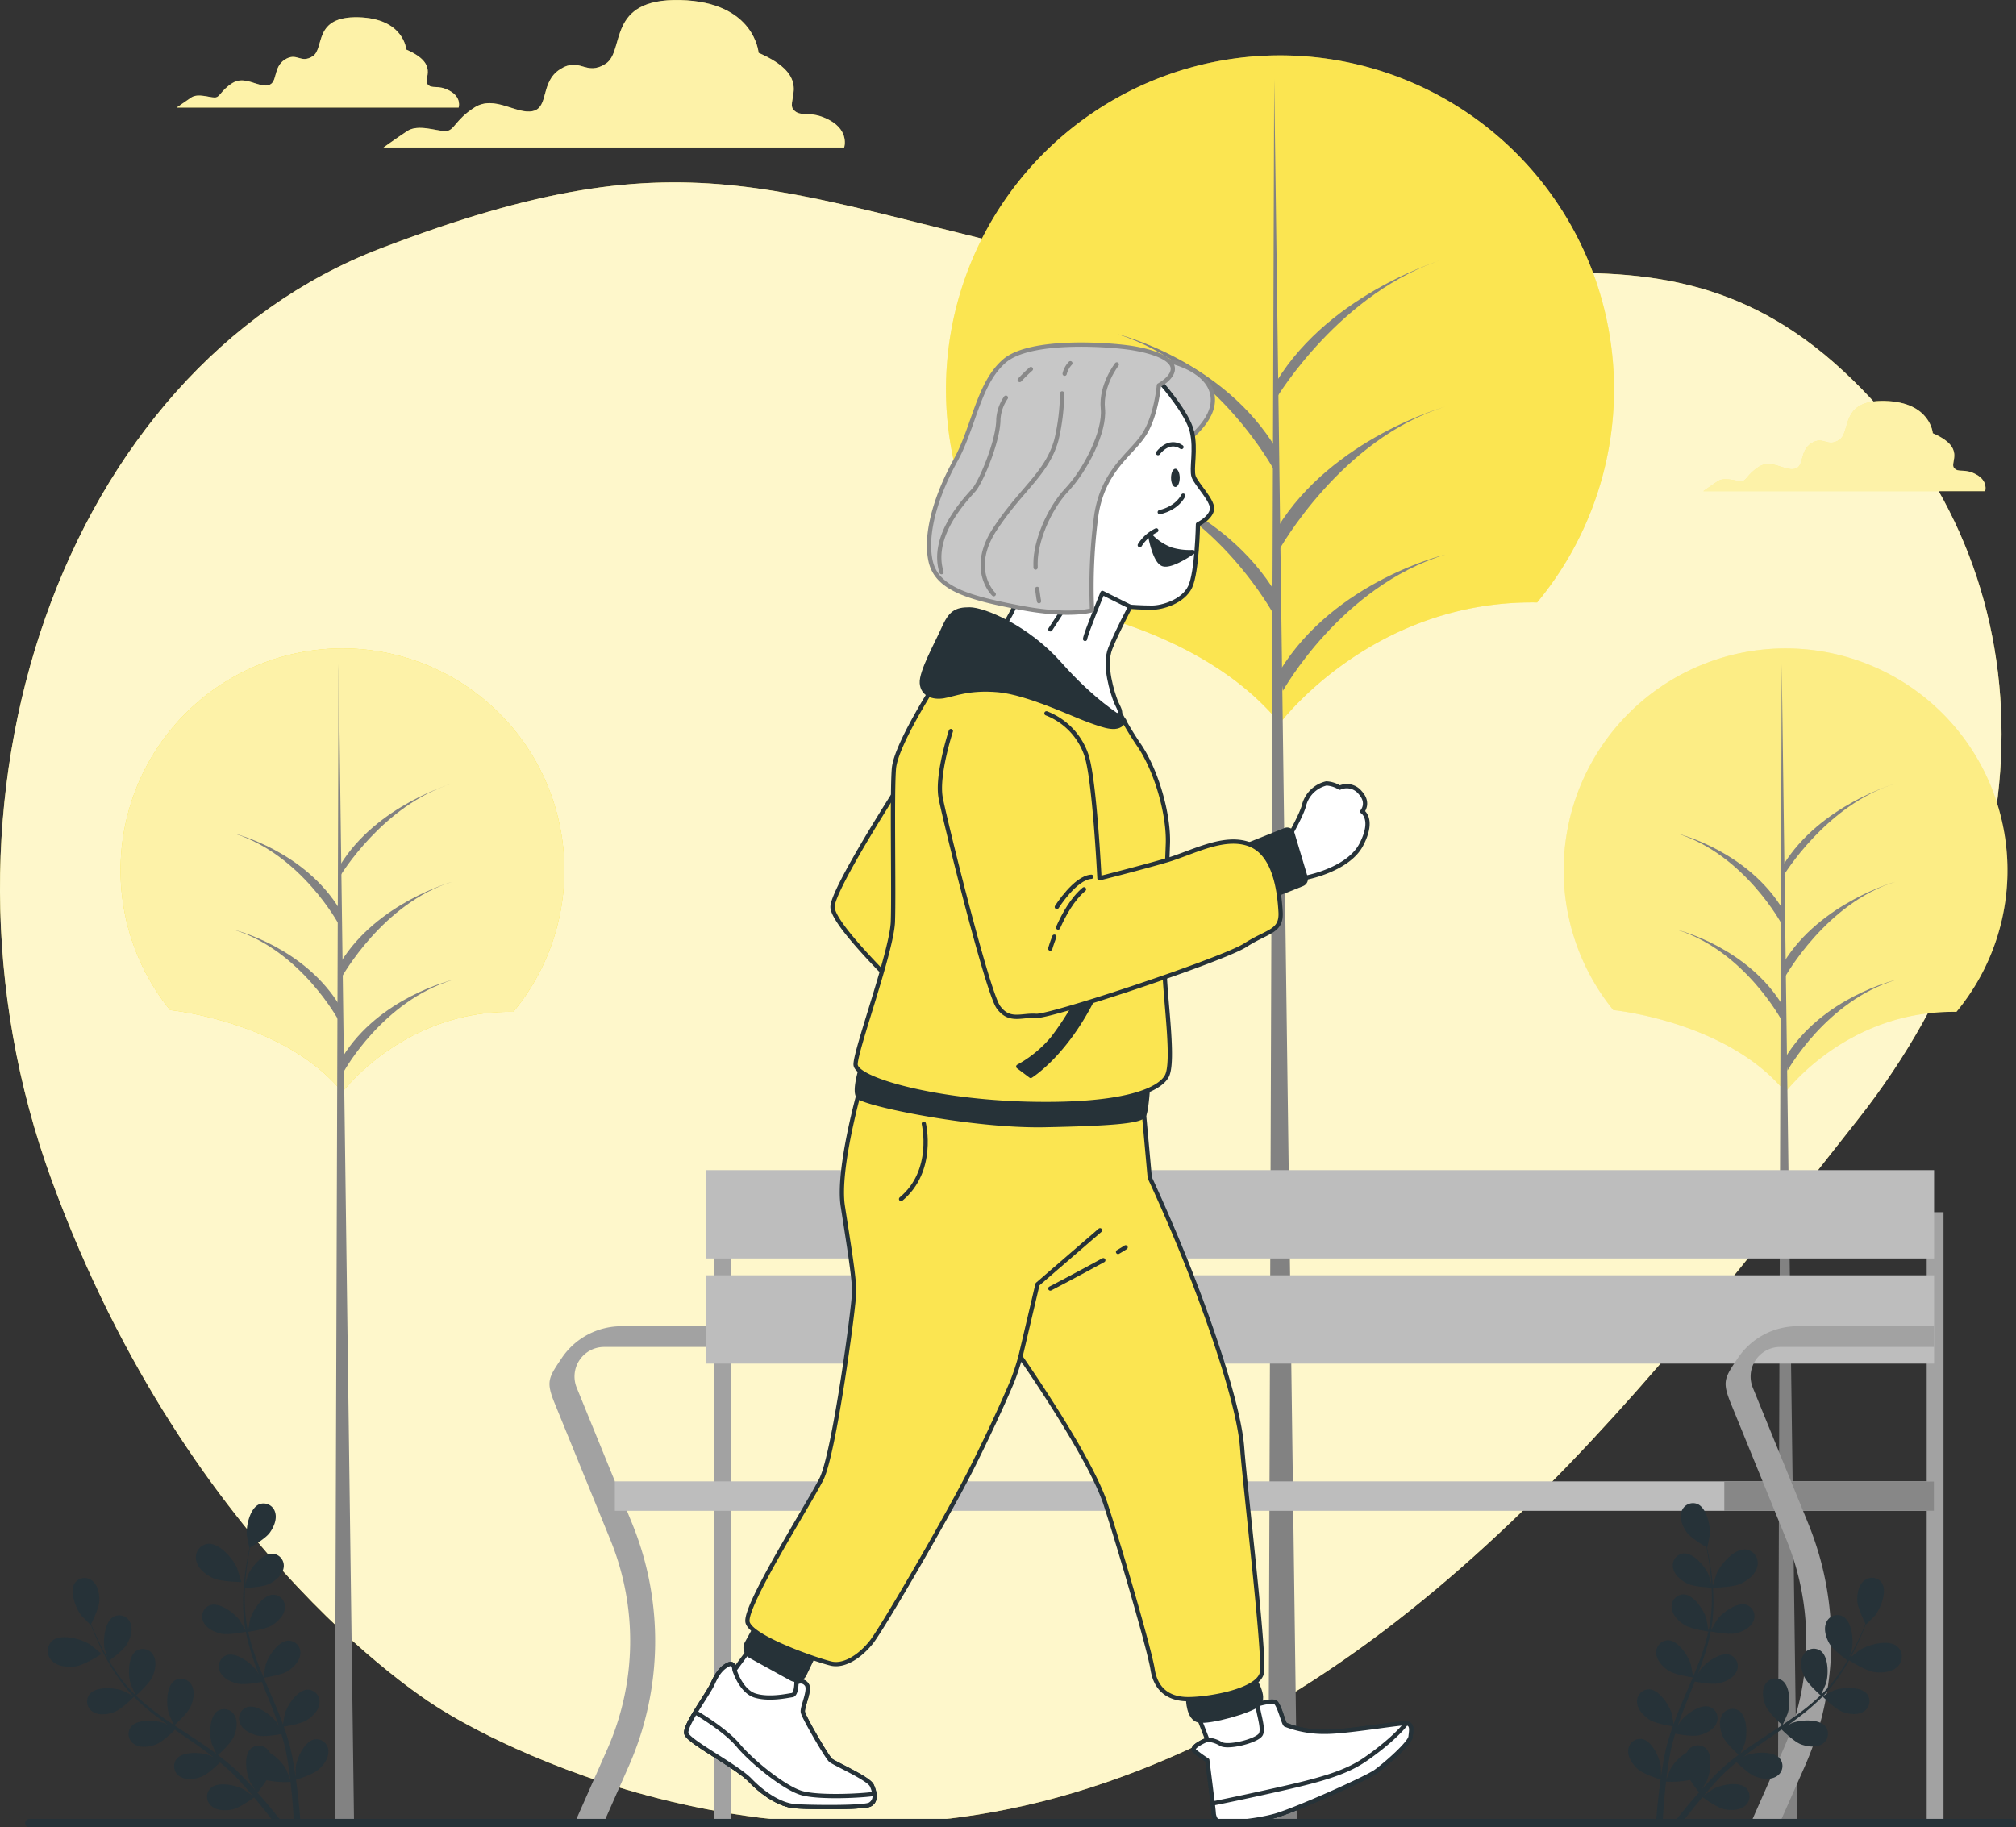 <svg id="Group_2779" data-name="Group 2779" xmlns="http://www.w3.org/2000/svg" xmlns:xlink="http://www.w3.org/1999/xlink" width="472.895" height="428.723" viewBox="0 0 472.895 428.723">
  <rect x="0" y="0" width="472.895" height="428.723" fill="#333333" stroke="none"/>
  <defs>
    <clipPath id="clip-path">
      <rect id="Rectangle_1645" data-name="Rectangle 1645" width="472.895" height="428.723" fill="none"/>
    </clipPath>
    <clipPath id="clip-path-3">
      <rect id="Rectangle_1626" data-name="Rectangle 1626" width="469.504" height="385.147" transform="translate(0 42.784)" fill="none"/>
    </clipPath>
    <clipPath id="clip-path-5">
      <rect id="Rectangle_1628" data-name="Rectangle 1628" width="108.218" height="34.607" transform="translate(89.956)" fill="none"/>
    </clipPath>
    <clipPath id="clip-path-6">
      <rect id="Rectangle_1629" data-name="Rectangle 1629" width="66.219" height="21.176" transform="translate(41.464 4.048)" fill="none"/>
    </clipPath>
    <clipPath id="clip-path-7">
      <rect id="Rectangle_1630" data-name="Rectangle 1630" width="66.218" height="21.175" transform="translate(399.544 94.06)" fill="none"/>
    </clipPath>
    <clipPath id="clip-path-9">
      <rect id="Rectangle_1632" data-name="Rectangle 1632" width="156.699" height="156.699" transform="translate(221.9 12.997)" fill="none"/>
    </clipPath>
    <clipPath id="clip-path-10">
      <rect id="Rectangle_1633" data-name="Rectangle 1633" width="104.097" height="104.097" transform="translate(28.281 152.131)" fill="none"/>
    </clipPath>
    <clipPath id="clip-path-11">
      <rect id="Rectangle_1634" data-name="Rectangle 1634" width="104.097" height="104.097" transform="translate(366.798 152.131)" fill="none"/>
    </clipPath>
  </defs>
  <g id="Group_2778" data-name="Group 2778" clip-path="url(#clip-path)">
    <g id="Group_2749" data-name="Group 2749">
      <g id="Group_2748" data-name="Group 2748" clip-path="url(#clip-path)">
        <path id="Path_12537" data-name="Path 12537" d="M103,400.766s67.21,44.22,148.885,19.823,137.263-98.8,183.887-157.9,44.385-131.31-3.386-175.637S336.7,79.219,259.12,62.649,163.394,29.891,89.26,58.295-20.493,187.788,12.149,276.971,103,400.766,103,400.766" fill="#fbe551"/>
        <g id="Group_2747" data-name="Group 2747" opacity="0.7">
          <g id="Group_2746" data-name="Group 2746">
            <g id="Group_2745" data-name="Group 2745" clip-path="url(#clip-path-3)">
              <path id="Path_12538" data-name="Path 12538" d="M103,400.766s67.21,44.22,148.885,19.823,137.263-98.8,183.887-157.9,44.385-131.31-3.386-175.637S336.7,79.219,259.12,62.649,163.394,29.891,89.26,58.295-20.493,187.788,12.149,276.971,103,400.766,103,400.766" fill="#fff"/>
            </g>
          </g>
        </g>
      </g>
    </g>
    <g id="Group_2760" data-name="Group 2760">
      <g id="Group_2759" data-name="Group 2759" clip-path="url(#clip-path)">
        <path id="Path_12539" data-name="Path 12539" d="M194.6,28.2c-4.7-2.562-6.834-.427-8.542-2.562s4.7-7.689-8.116-13.241c0,0-.853-11.959-18.365-12.386S146.762,11.97,142.063,14.96s-5.979-1.709-10.677,1.281-2.563,8.97-6.407,9.824-8.97-3.844-13.668-.854-4.7,5.552-6.833,5.552-6.407-1.709-8.97,0-5.552,3.844-5.552,3.844H198.015S199.3,30.763,194.6,28.2" fill="#fbe551"/>
        <g id="Group_2752" data-name="Group 2752" opacity="0.5">
          <g id="Group_2751" data-name="Group 2751">
            <g id="Group_2750" data-name="Group 2750" clip-path="url(#clip-path-5)">
              <path id="Path_12540" data-name="Path 12540" d="M194.6,28.2c-4.7-2.562-6.834-.427-8.542-2.562s4.7-7.689-8.116-13.241c0,0-.853-11.959-18.365-12.386S146.762,11.97,142.063,14.96s-5.979-1.709-10.677,1.281-2.563,8.97-6.407,9.824-8.97-3.844-13.668-.854-4.7,5.552-6.833,5.552-6.407-1.709-8.97,0-5.552,3.844-5.552,3.844H198.015S199.3,30.763,194.6,28.2" fill="#fff"/>
            </g>
          </g>
        </g>
        <path id="Path_12541" data-name="Path 12541" d="M105.494,21.3c-2.875-1.568-4.182-.261-5.227-1.568s2.875-4.7-4.966-8.1c0,0-.522-7.317-11.237-7.579S76.223,11.373,73.348,13.2s-3.659-1.045-6.534.784S65.246,19.475,62.894,20s-5.488-2.352-8.363-.522-2.875,3.4-4.181,3.4-3.921-1.045-5.489,0-3.4,2.352-3.4,2.352h66.121s.784-2.352-2.091-3.92" fill="#fbe551"/>
        <g id="Group_2755" data-name="Group 2755" opacity="0.5">
          <g id="Group_2754" data-name="Group 2754">
            <g id="Group_2753" data-name="Group 2753" clip-path="url(#clip-path-6)">
              <path id="Path_12542" data-name="Path 12542" d="M105.494,21.3c-2.875-1.568-4.182-.261-5.227-1.568s2.875-4.7-4.966-8.1c0,0-.522-7.317-11.237-7.579S76.223,11.373,73.348,13.2s-3.659-1.045-6.534.784S65.246,19.475,62.894,20s-5.488-2.352-8.363-.522-2.875,3.4-4.181,3.4-3.921-1.045-5.489,0-3.4,2.352-3.4,2.352h66.121s.784-2.352-2.091-3.92" fill="#fff"/>
            </g>
          </g>
        </g>
        <path id="Path_12543" data-name="Path 12543" d="M463.574,111.315c-2.875-1.568-4.181-.261-5.227-1.568s2.875-4.7-4.966-8.1c0,0-.522-7.317-11.237-7.579s-7.841,7.318-10.716,9.147-3.658-1.045-6.533.784-1.569,5.489-3.921,6.011-5.488-2.352-8.363-.522-2.875,3.4-4.181,3.4-3.921-1.045-5.489,0-3.4,2.352-3.4,2.352h66.121s.784-2.352-2.091-3.92" fill="#fbe551"/>
        <g id="Group_2758" data-name="Group 2758" opacity="0.5">
          <g id="Group_2757" data-name="Group 2757">
            <g id="Group_2756" data-name="Group 2756" clip-path="url(#clip-path-7)">
              <path id="Path_12544" data-name="Path 12544" d="M463.574,111.315c-2.875-1.568-4.181-.261-5.227-1.568s2.875-4.7-4.966-8.1c0,0-.522-7.317-11.237-7.579s-7.841,7.318-10.716,9.147-3.658-1.045-6.533.784-1.569,5.489-3.921,6.011-5.488-2.352-8.363-.522-2.875,3.4-4.181,3.4-3.921-1.045-5.489,0-3.4,2.352-3.4,2.352h66.121s.784-2.352-2.091-3.92" fill="#fff"/>
            </g>
          </g>
        </g>
      </g>
    </g>
    <g id="Group_2771" data-name="Group 2771">
      <g id="Group_2770" data-name="Group 2770" clip-path="url(#clip-path)">
        <path id="Path_12545" data-name="Path 12545" d="M239.483,140.72s40.309,3.988,60.739,28.976c0,0,21.585-28.948,60.353-28.355a78.35,78.35,0,1,0-121.1-.554Z" fill="#fbe551"/>
        <g id="Group_2763" data-name="Group 2763" opacity="0.5">
          <g id="Group_2762" data-name="Group 2762">
            <g id="Group_2761" data-name="Group 2761" clip-path="url(#clip-path-9)">
              <path id="Path_12546" data-name="Path 12546" d="M239.483,140.72s40.309,3.988,60.739,28.976c0,0,21.585-28.948,60.353-28.355a78.35,78.35,0,1,0-121.1-.554Z" fill="#fbe551"/>
            </g>
          </g>
        </g>
        <path id="Path_12547" data-name="Path 12547" d="M298.889,18.521,297.528,427.47h6.8Z" fill="#828282"/>
        <path id="Path_12548" data-name="Path 12548" d="M300.93,162.08s13.607-24.493,38.1-31.977c0,0-25.853,6.123-38.78,27.214Z" fill="#828282"/>
        <path id="Path_12549" data-name="Path 12549" d="M299.446,93.344S314.537,68.188,339.03,60.7c0,0-26.657,7.671-39.584,28.762Z" fill="#828282"/>
        <path id="Path_12550" data-name="Path 12550" d="M299.975,129.125S314.537,102.888,339.03,95.4c0,0-26.48,7.343-39.408,28.434Z" fill="#828282"/>
        <path id="Path_12551" data-name="Path 12551" d="M298.913,110.371s-13.13-24.492-36.764-31.976c0,0,24.947,6.123,37.42,27.214Z" fill="#828282"/>
        <path id="Path_12552" data-name="Path 12552" d="M298.913,144.39s-13.13-24.493-36.764-31.977c0,0,24.947,6.123,37.42,27.214Z" fill="#828282"/>
        <path id="Path_12553" data-name="Path 12553" d="M39.962,236.979s26.778,2.649,40.35,19.249c0,0,14.338-19.23,40.093-18.836a52.05,52.05,0,1,0-80.451-.368Z" fill="#fbe551"/>
        <path id="Path_12554" data-name="Path 12554" d="M39.962,236.979s26.778,2.649,40.35,19.249c0,0,14.338-19.23,40.093-18.836a52.05,52.05,0,1,0-80.451-.368Z" fill="#fbe551"/>
        <g id="Group_2766" data-name="Group 2766" opacity="0.5">
          <g id="Group_2765" data-name="Group 2765">
            <g id="Group_2764" data-name="Group 2764" clip-path="url(#clip-path-10)">
              <path id="Path_12555" data-name="Path 12555" d="M39.962,236.979s26.778,2.649,40.35,19.249c0,0,14.338-19.23,40.093-18.836a52.05,52.05,0,1,0-80.451-.368Z" fill="#fff"/>
            </g>
          </g>
        </g>
        <path id="Path_12556" data-name="Path 12556" d="M79.426,155.8l-.9,271.669h4.52Z" fill="#828282"/>
        <path id="Path_12557" data-name="Path 12557" d="M80.782,251.168s9.04-16.271,25.311-21.243c0,0-17.175,4.068-25.763,18.079Z" fill="#828282"/>
        <path id="Path_12558" data-name="Path 12558" d="M79.8,205.507s10.025-16.711,26.3-21.683c0,0-17.708,5.1-26.3,19.107Z" fill="#828282"/>
        <path id="Path_12559" data-name="Path 12559" d="M80.147,229.276s9.674-17.43,25.945-22.4c0,0-17.592,4.878-26.179,18.889Z" fill="#828282"/>
        <path id="Path_12560" data-name="Path 12560" d="M79.442,216.818s-8.723-16.271-24.423-21.243c0,0,16.573,4.068,24.859,18.079Z" fill="#828282"/>
        <path id="Path_12561" data-name="Path 12561" d="M79.442,239.417s-8.723-16.271-24.423-21.243c0,0,16.573,4.068,24.859,18.079Z" fill="#828282"/>
        <path id="Path_12562" data-name="Path 12562" d="M378.478,236.979s26.778,2.649,40.35,19.249c0,0,14.339-19.23,40.093-18.836a52.05,52.05,0,1,0-80.451-.368Z" fill="#fbe551"/>
        <g id="Group_2769" data-name="Group 2769" opacity="0.3">
          <g id="Group_2768" data-name="Group 2768">
            <g id="Group_2767" data-name="Group 2767" clip-path="url(#clip-path-11)">
              <path id="Path_12563" data-name="Path 12563" d="M378.478,236.979s26.778,2.649,40.35,19.249c0,0,14.339-19.23,40.093-18.836a52.05,52.05,0,1,0-80.451-.368Z" fill="#fff"/>
            </g>
          </g>
        </g>
        <path id="Path_12564" data-name="Path 12564" d="M417.942,155.8l-.9,271.669h4.52Z" fill="#828282"/>
        <path id="Path_12565" data-name="Path 12565" d="M419.3,251.168s9.039-16.271,25.311-21.243c0,0-17.175,4.068-25.763,18.079Z" fill="#828282"/>
        <path id="Path_12566" data-name="Path 12566" d="M418.313,205.507s10.025-16.711,26.3-21.683c0,0-17.708,5.1-26.3,19.107Z" fill="#828282"/>
        <path id="Path_12567" data-name="Path 12567" d="M418.664,229.276s9.674-17.43,25.945-22.4c0,0-17.592,4.878-26.179,18.889Z" fill="#828282"/>
        <path id="Path_12568" data-name="Path 12568" d="M417.958,216.818s-8.723-16.271-24.423-21.243c0,0,16.573,4.068,24.859,18.079Z" fill="#828282"/>
        <path id="Path_12569" data-name="Path 12569" d="M417.958,239.417s-8.723-16.271-24.423-21.243c0,0,16.573,4.068,24.859,18.079Z" fill="#828282"/>
      </g>
    </g>
    <g id="Group_2773" data-name="Group 2773">
      <g id="Group_2772" data-name="Group 2772" clip-path="url(#clip-path)">
        <path id="Path_12570" data-name="Path 12570" d="M143.215,361.365a62.827,62.827,0,0,1-.7,48.872l-7.162,16.208a5,5,0,0,0-.32,1.025h6.662l5.836-13.209a72.837,72.837,0,0,0,.816-56.657L135.278,325.57a6.937,6.937,0,0,1,6.423-9.557h29.778c2.748,0,4.977,2.857,4.977.109a4.978,4.978,0,0,0-4.977-4.978H145.79a16.866,16.866,0,0,0-14.02,7.47c-3.144,4.678-3.749,5.5-1.621,10.717Z" fill="#a2a2a2"/>
        <rect id="Rectangle_1636" data-name="Rectangle 1636" width="3.947" height="142.712" transform="translate(167.531 284.394)" fill="#a2a2a2"/>
        <rect id="Rectangle_1637" data-name="Rectangle 1637" width="3.947" height="142.712" transform="translate(451.948 284.394)" fill="#a2a2a2"/>
        <rect id="Rectangle_1638" data-name="Rectangle 1638" width="288.126" height="20.721" transform="translate(165.558 274.527)" fill="#bdbdbd"/>
        <rect id="Rectangle_1639" data-name="Rectangle 1639" width="288.126" height="20.722" transform="translate(165.558 299.194)" fill="#bdbdbd"/>
        <rect id="Rectangle_1640" data-name="Rectangle 1640" width="309.457" height="6.907" transform="translate(144.227 347.545)" fill="#bdbdbd"/>
        <rect id="Rectangle_1641" data-name="Rectangle 1641" width="49.217" height="6.907" transform="translate(404.467 347.545)" fill="#878787"/>
        <path id="Path_12571" data-name="Path 12571" d="M411.161,325.57a6.937,6.937,0,0,1,6.424-9.557h36.09v-4.869h-32a16.867,16.867,0,0,0-14.02,7.47c-3.143,4.678-3.749,5.5-1.621,10.717L419.1,361.365a62.831,62.831,0,0,1-.7,48.872l-7.162,16.208a4.939,4.939,0,0,0-.321,1.025h6.662l5.837-13.209a72.837,72.837,0,0,0,.815-56.657Z" fill="#a2a2a2"/>
      </g>
    </g>
    <g id="Group_2775" data-name="Group 2775">
      <g id="Group_2774" data-name="Group 2774" clip-path="url(#clip-path)">
        <path id="Path_12572" data-name="Path 12572" d="M273.47,84.511s.308.055.82.18c2.286.561,8.644,2.532,9.975,7.356,1.629,5.907-5.5,10.8-6.314,11.813s-10.591-14.868-11.61-15.479,1.222-6.925,7.129-3.87" fill="#c7c7c7"/>
        <path id="Path_12573" data-name="Path 12573" d="M273.47,84.511s.308.055.82.18c2.286.561,8.644,2.532,9.975,7.356,1.629,5.907-5.5,10.8-6.314,11.813s-10.591-14.868-11.61-15.479S267.563,81.456,273.47,84.511Z" fill="none" stroke="#898989" stroke-linecap="round" stroke-linejoin="round" stroke-width="1"/>
        <path id="Path_12574" data-name="Path 12574" d="M281.2,402.971l2,5.167s-4.167,1.666-3,2.666a32.438,32.438,0,0,0,3,2.167s1.5,11.667,1.5,12.333a3.184,3.184,0,0,0,1.167,2.334c.666.333,8.666-.334,13.333-1.667s21.167-8.667,23.5-10.333,8-6.667,8.167-8.167.5-3-1-3.167-13.834,2-18.834,2a25.069,25.069,0,0,1-9.5-1.666c-.5-.334-1.5-5-2.5-5.334s-3.833.5-3.833.5l-.833-3-14.334,3.834Z" fill="#fff"/>
        <path id="Path_12575" data-name="Path 12575" d="M281.2,402.971l2,5.167s-4.167,1.666-3,2.666a32.438,32.438,0,0,0,3,2.167s1.5,11.667,1.5,12.333a3.184,3.184,0,0,0,1.167,2.334c.666.333,8.666-.334,13.333-1.667s21.167-8.667,23.5-10.333,8-6.667,8.167-8.167.5-3-1-3.167-13.834,2-18.834,2a25.069,25.069,0,0,1-9.5-1.666c-.5-.334-1.5-5-2.5-5.334s-3.833.5-3.833.5l-.833-3-14.334,3.834Z" fill="none" stroke="#263238" stroke-linecap="round" stroke-linejoin="round" stroke-width="1"/>
        <path id="Path_12576" data-name="Path 12576" d="M295.7,406.971c-1,1.5-7.667,3.167-9.333,2.167a6.778,6.778,0,0,0-3.167-1s-4.167,1.666-3,2.666a32.438,32.438,0,0,0,3,2.167s1.5,11.667,1.5,12.333a3.184,3.184,0,0,0,1.167,2.334c.666.333,8.666-.334,13.333-1.667s21.167-8.667,23.5-10.333,8-6.667,8.167-8.167.5-3-1-3.167-13.834,2-18.834,2a25.069,25.069,0,0,1-9.5-1.666c-.5-.334-1.5-5-2.5-5.334s-3.833.5-3.833.5c-.667.667,1.5,5.667.5,7.167" fill="#fff"/>
        <path id="Path_12577" data-name="Path 12577" d="M295.7,406.971c-1,1.5-7.667,3.167-9.333,2.167a6.778,6.778,0,0,0-3.167-1s-4.167,1.666-3,2.666a32.438,32.438,0,0,0,3,2.167s1.5,11.667,1.5,12.333a3.184,3.184,0,0,0,1.167,2.334c.666.333,8.666-.334,13.333-1.667s21.167-8.667,23.5-10.333,8-6.667,8.167-8.167.5-3-1-3.167-13.834,2-18.834,2a25.069,25.069,0,0,1-9.5-1.666c-.5-.334-1.5-5-2.5-5.334s-3.833.5-3.833.5C294.536,400.471,296.7,405.471,295.7,406.971Z" fill="none" stroke="#263238" stroke-linecap="round" stroke-linejoin="round" stroke-width="1"/>
        <path id="Path_12578" data-name="Path 12578" d="M320.2,412.8c-4.833,3.333-11.333,5-21,7.167-7.447,1.669-12.7,2.742-14.732,3.147.139,1.176.232,2.02.232,2.186a3.181,3.181,0,0,0,1.167,2.333c.666.334,8.666-.333,13.333-1.666s21.167-8.667,23.5-10.334,8-6.666,8.167-8.166.5-3-1-3.167c-1.334,1.833-4.834,5.167-9.667,8.5" fill="#fff"/>
        <path id="Path_12579" data-name="Path 12579" d="M320.2,412.8c-4.833,3.333-11.333,5-21,7.167-7.447,1.669-12.7,2.742-14.732,3.147.139,1.176.232,2.02.232,2.186a3.181,3.181,0,0,0,1.167,2.333c.666.334,8.666-.333,13.333-1.666s21.167-8.667,23.5-10.334,8-6.666,8.167-8.166.5-3-1-3.167C328.536,406.138,325.036,409.472,320.2,412.8Z" fill="none" stroke="#263238" stroke-linecap="round" stroke-linejoin="round" stroke-width="1"/>
        <path id="Path_12580" data-name="Path 12580" d="M278.7,398.638s0,4.5,2.5,5,12.167-2.167,14-3.833-1.167-6.167-1.167-6.167l-15.666,3.833Z" fill="#263238"/>
        <path id="Path_12581" data-name="Path 12581" d="M278.7,398.638s0,4.5,2.5,5,12.167-2.167,14-3.833-1.167-6.167-1.167-6.167l-15.666,3.833Z" fill="none" stroke="#263238" stroke-linecap="round" stroke-linejoin="round" stroke-width="1"/>
        <path id="Path_12582" data-name="Path 12582" d="M175.795,387.041l-3.51,4.763s0-2.006-1.5-1.254-2.506,2.006-3.634,4.513-6.643,9.776-6.142,11.656,11.782,7.646,14.915,10.9,7.145,5.89,10.654,6.141,15.793.376,17.422-.376,1.253-2.883.5-4.512-8.773-5.139-9.651-5.891-6.266-10.027-6.517-11.28,2.005-5.515.752-6.643a1.656,1.656,0,0,0-2.256-.251l2.005-3.384Z" fill="#fff"/>
        <path id="Path_12583" data-name="Path 12583" d="M175.795,387.041l-3.51,4.763s0-2.006-1.5-1.254-2.506,2.006-3.634,4.513-6.643,9.776-6.142,11.656,11.782,7.646,14.915,10.9,7.145,5.89,10.654,6.141,15.793.376,17.422-.376,1.253-2.883.5-4.512-8.773-5.139-9.651-5.891-6.266-10.027-6.517-11.28,2.005-5.515.752-6.643a1.656,1.656,0,0,0-2.256-.251l2.005-3.384Z" fill="none" stroke="#263238" stroke-linecap="round" stroke-linejoin="round" stroke-width="1"/>
        <path id="Path_12584" data-name="Path 12584" d="M170.782,390.55c-1.5.752-2.507,2.005-3.635,4.512s-6.643,9.777-6.141,11.657,11.781,7.645,14.915,10.9,7.144,5.891,10.654,6.142,15.792.376,17.422-.376,1.253-2.883.5-4.512-8.774-5.139-9.651-5.891-6.267-10.027-6.518-11.281,2.006-5.515.752-6.643a1.655,1.655,0,0,0-2.256-.25s0,2.757-1,2.882-5.264,1.128-8.648.126-4.888-6.017-4.888-6.017l-.075-.575c-.128-.526-.477-1.154-1.429-.678" fill="#fff"/>
        <path id="Path_12585" data-name="Path 12585" d="M170.782,390.55c-1.5.752-2.507,2.005-3.635,4.512s-6.643,9.777-6.141,11.657,11.781,7.645,14.915,10.9,7.144,5.891,10.654,6.142,15.792.376,17.422-.376,1.253-2.883.5-4.512-8.774-5.139-9.651-5.891-6.267-10.027-6.518-11.281,2.006-5.515.752-6.643a1.655,1.655,0,0,0-2.256-.25s0,2.757-1,2.882-5.264,1.128-8.648.126-4.888-6.017-4.888-6.017l-.075-.575C172.083,390.7,171.734,390.074,170.782,390.55Z" fill="none" stroke="#263238" stroke-linecap="round" stroke-linejoin="round" stroke-width="1"/>
        <path id="Path_12586" data-name="Path 12586" d="M187.953,420.632c-4.136-1.253-11.782-7.52-14.79-11.155s-9.651-7.52-9.651-7.52l-.536-.025c-1.234,2.065-2.193,3.955-1.971,4.787.5,1.88,11.782,7.646,14.915,10.9s7.145,5.891,10.654,6.141,15.793.377,17.422-.376a2.211,2.211,0,0,0,1.1-2.549l-.226.043c-2.131.376-12.785,1-16.921-.251" fill="#fff"/>
        <path id="Path_12587" data-name="Path 12587" d="M187.953,420.632c-4.136-1.253-11.782-7.52-14.79-11.155s-9.651-7.52-9.651-7.52l-.536-.025c-1.234,2.065-2.193,3.955-1.971,4.787.5,1.88,11.782,7.646,14.915,10.9s7.145,5.891,10.654,6.141,15.793.377,17.422-.376a2.211,2.211,0,0,0,1.1-2.549l-.226.043C202.743,421.259,192.089,421.885,187.953,420.632Z" fill="none" stroke="#263238" stroke-linecap="round" stroke-linejoin="round" stroke-width="1"/>
        <path id="Path_12588" data-name="Path 12588" d="M178.037,380.3l-2.861,5.2a2.246,2.246,0,0,0,.883,3.05l9.561,5.268a2.246,2.246,0,0,0,3.11-1l2.64-5.52Z" fill="#263238"/>
        <path id="Path_12589" data-name="Path 12589" d="M178.037,380.3l-2.861,5.2a2.246,2.246,0,0,0,.883,3.05l9.561,5.268a2.246,2.246,0,0,0,3.11-1l2.64-5.52Z" fill="none" stroke="#263238" stroke-linecap="round" stroke-linejoin="round" stroke-width="1"/>
        <path id="Path_12590" data-name="Path 12590" d="M201.7,255.638s-5.333,18.667-4,27.333,2.667,16.667,2.667,20-4.667,38-7.667,44-18.333,30-17.333,33.667,16.666,9,19.666,9.667,6.667-1.667,9.334-5,18.333-30.334,23.666-41,8.334-17.667,9.334-20a57.654,57.654,0,0,0,2-6s16.333,23.333,20,34.666,10.333,34.334,11,38.667,3.333,7,8.333,7,16.667-2,17.333-6.333-4-43.667-4.666-52.667-6.334-26-11.334-39S269.7,276.3,269.7,276.3l-1.333-14.667-61.334-6Z" fill="#fbe551"/>
        <path id="Path_12591" data-name="Path 12591" d="M201.7,255.638s-5.333,18.667-4,27.333,2.667,16.667,2.667,20-4.667,38-7.667,44-18.333,30-17.333,33.667,16.666,9,19.666,9.667,6.667-1.667,9.334-5,18.333-30.334,23.666-41,8.334-17.667,9.334-20a57.654,57.654,0,0,0,2-6s16.333,23.333,20,34.666,10.333,34.334,11,38.667,3.333,7,8.333,7,16.667-2,17.333-6.333-4-43.667-4.666-52.667-6.334-26-11.334-39S269.7,276.3,269.7,276.3l-1.333-14.667-61.334-6Z" fill="none" stroke="#263238" stroke-linecap="round" stroke-linejoin="round" stroke-width="1"/>
        <path id="Path_12592" data-name="Path 12592" d="M239.37,318.3l4-17,14.667-12.667" fill="none" stroke="#263238" stroke-linecap="round" stroke-linejoin="round" stroke-width="1"/>
        <path id="Path_12593" data-name="Path 12593" d="M262.26,293.719c.76-.441,1.374-.812,1.777-1.081" fill="none" stroke="#263238" stroke-linecap="round" stroke-linejoin="round" stroke-width="1"/>
        <path id="Path_12594" data-name="Path 12594" d="M246.37,302.3s7.1-3.713,12.435-6.645" fill="none" stroke="#263238" stroke-linecap="round" stroke-linejoin="round" stroke-width="1"/>
        <path id="Path_12595" data-name="Path 12595" d="M216.7,263.638s2.667,11-5.333,17.667" fill="none" stroke="#263238" stroke-linecap="round" stroke-linejoin="round" stroke-width="1"/>
        <path id="Path_12596" data-name="Path 12596" d="M202.7,248.3s-2.667,7.333-1.333,9,26.666,7,43.666,6.667,22.667-1,23.334-2.334,1-8,1-8-12.667,3-31,.667a296.376,296.376,0,0,1-29.334-5s-5.666-2-6.333-1" fill="#263238"/>
        <path id="Path_12597" data-name="Path 12597" d="M202.7,248.3s-2.667,7.333-1.333,9,26.666,7,43.666,6.667,22.667-1,23.334-2.334,1-8,1-8-12.667,3-31,.667a296.376,296.376,0,0,1-29.334-5S203.37,247.3,202.7,248.3Z" fill="none" stroke="#263238" stroke-linecap="round" stroke-linejoin="round" stroke-width="1"/>
        <path id="Path_12598" data-name="Path 12598" d="M211.088,184.075s-15.8,24.512-15.8,28.705,15.8,19.352,16.772,20.319,6.128-14.836,6.128-27.415a84.137,84.137,0,0,0-4.193-24.512Z" fill="#fbe551"/>
        <path id="Path_12599" data-name="Path 12599" d="M211.088,184.075s-15.8,24.512-15.8,28.705,15.8,19.352,16.772,20.319,6.128-14.836,6.128-27.415a84.137,84.137,0,0,0-4.193-24.512Z" fill="none" stroke="#263238" stroke-linecap="round" stroke-linejoin="round" stroke-width="1"/>
        <path id="Path_12600" data-name="Path 12600" d="M219.2,160.721s-9,14-9.5,19.5,0,29-.25,36-8.75,30-8.75,33.5,18.5,8.75,40.75,9.25,30.5-3.25,32.25-6.5-.25-17-.5-24,.5-23.5.75-30.5-2.75-17.5-7-23.5a81.385,81.385,0,0,1-7.5-14,243.554,243.554,0,0,0-24.75-4.25c-11.75-1.25-15.5,4.5-15.5,4.5" fill="#fbe551"/>
        <path id="Path_12601" data-name="Path 12601" d="M219.2,160.721s-9,14-9.5,19.5,0,29-.25,36-8.75,30-8.75,33.5,18.5,8.75,40.75,9.25,30.5-3.25,32.25-6.5-.25-17-.5-24,.5-23.5.75-30.5-2.75-17.5-7-23.5a81.385,81.385,0,0,1-7.5-14,243.554,243.554,0,0,0-24.75-4.25C222.953,154.971,219.2,160.721,219.2,160.721Z" fill="none" stroke="#263238" stroke-linecap="round" stroke-linejoin="round" stroke-width="1"/>
        <path id="Path_12602" data-name="Path 12602" d="M253.959,232.2a67.5,67.5,0,0,1-7.064,11.449,28.122,28.122,0,0,1-8.039,6.577l2.923,2.192s8.77-5.359,15.59-20.218Z" fill="#263238"/>
        <path id="Path_12603" data-name="Path 12603" d="M253.959,232.2a67.5,67.5,0,0,1-7.064,11.449,28.122,28.122,0,0,1-8.039,6.577l2.923,2.192s8.77-5.359,15.59-20.218Z" fill="none" stroke="#263238" stroke-linecap="round" stroke-linejoin="round" stroke-width="1"/>
        <path id="Path_12604" data-name="Path 12604" d="M272.656,90.214s5.907,6.721,6.925,11-.2,8.758.407,10.592,4.888,5.906,4.277,7.943-3.258,3.259-3.258,3.259-.2,11.2-1.833,14.664-6.518,4.888-8.962,4.888-5.092-.2-5.092-.2-3.055,5.7-4.684,9.776.611,10.591,1.222,12.22,1.833,3.056.407,3.463-3.666-2.037-9.98-5.907-18.738-12.22-18.738-12.22,5.295-6.314,5.906-11.813-1.222-16.294,3.463-29.329S257.991,89.6,261.861,88.992s9.98,0,10.8,1.222" fill="#fff"/>
        <path id="Path_12605" data-name="Path 12605" d="M272.656,90.214s5.907,6.721,6.925,11-.2,8.758.407,10.592,4.888,5.906,4.277,7.943-3.258,3.259-3.258,3.259-.2,11.2-1.833,14.664-6.518,4.888-8.962,4.888-5.092-.2-5.092-.2-3.055,5.7-4.684,9.776.611,10.591,1.222,12.22,1.833,3.056.407,3.463-3.666-2.037-9.98-5.907-18.738-12.22-18.738-12.22,5.295-6.314,5.906-11.813-1.222-16.294,3.463-29.329S257.991,89.6,261.861,88.992,271.841,88.992,272.656,90.214Z" fill="none" stroke="#263238" stroke-linecap="round" stroke-linejoin="round" stroke-width="1"/>
        <path id="Path_12606" data-name="Path 12606" d="M265.12,142.355,258.6,139.1s-3.869,9.369-4.073,10.8" fill="none" stroke="#263238" stroke-linecap="round" stroke-linejoin="round" stroke-width="1"/>
        <line id="Line_487" data-name="Line 487" y1="4.073" x2="2.648" transform="translate(246.382 143.577)" fill="none" stroke="#263238" stroke-linecap="round" stroke-linejoin="round" stroke-width="1"/>
        <path id="Path_12607" data-name="Path 12607" d="M277.544,116.285s-1.222,2.851-5.5,3.87" fill="none" stroke="#263238" stroke-linecap="round" stroke-linejoin="round" stroke-width="1"/>
        <path id="Path_12608" data-name="Path 12608" d="M271.638,106.305s2.443-3.462,5.5-1.426" fill="none" stroke="#263238" stroke-linecap="round" stroke-linejoin="round" stroke-width="1"/>
        <path id="Path_12609" data-name="Path 12609" d="M279.784,129.523a15.062,15.062,0,0,1-5.092-.611,13.062,13.062,0,0,1-4.888-3.259s1.018,6.11,3.055,6.721,6.925-2.851,6.925-2.851" fill="#263238"/>
        <path id="Path_12610" data-name="Path 12610" d="M279.784,129.523a15.062,15.062,0,0,1-5.092-.611,13.062,13.062,0,0,1-4.888-3.259s1.018,6.11,3.055,6.721S279.784,129.523,279.784,129.523Z" fill="none" stroke="#263238" stroke-linecap="round" stroke-linejoin="round" stroke-width="1"/>
        <path id="Path_12611" data-name="Path 12611" d="M271.23,124.432a9.45,9.45,0,0,0-3.87,3.462" fill="none" stroke="#263238" stroke-linecap="round" stroke-linejoin="round" stroke-width="1"/>
        <path id="Path_12612" data-name="Path 12612" d="M276.729,112.109c0,1.181-.456,2.139-1.018,2.139s-1.019-.958-1.019-2.139.456-2.139,1.019-2.139,1.018.958,1.018,2.139" fill="#263238"/>
        <path id="Path_12613" data-name="Path 12613" d="M271.841,90.418s-.611,7.332-3.666,11.813-9.369,8.147-11,18.534a127.569,127.569,0,0,0-1.019,22.4s-5.295,1.629-16.9-.611-19.553-4.278-20.978-11,1.629-15.886,5.906-23.626,5.3-17.923,11.406-23.219,24.848-3.87,29.94-3.055S274.9,84.1,275.1,86.344s-3.259,4.074-3.259,4.074" fill="#c7c7c7"/>
        <path id="Path_12614" data-name="Path 12614" d="M271.841,90.418s-.611,7.332-3.666,11.813-9.369,8.147-11,18.534a127.569,127.569,0,0,0-1.019,22.4s-5.295,1.629-16.9-.611-19.553-4.278-20.978-11,1.629-15.886,5.906-23.626,5.3-17.923,11.406-23.219,24.848-3.87,29.94-3.055S274.9,84.1,275.1,86.344,271.841,90.418,271.841,90.418Z" fill="none" stroke="#898989" stroke-linecap="round" stroke-linejoin="round" stroke-width="1"/>
        <path id="Path_12615" data-name="Path 12615" d="M243.287,138.164c.213,1.763.436,2.877.436,2.877" fill="none" stroke="#898989" stroke-linecap="round" stroke-linejoin="round" stroke-width="1"/>
        <path id="Path_12616" data-name="Path 12616" d="M261.966,85.5s-3.812,4.9-3.267,10.347-4.085,14.431-8.441,19.06-7.352,12.253-7.352,17.154c0,.368,0,.731.013,1.089" fill="none" stroke="#898989" stroke-linecap="round" stroke-linejoin="round" stroke-width="1"/>
        <path id="Path_12617" data-name="Path 12617" d="M249.736,87.679a5.5,5.5,0,0,1,1.339-2.457" fill="none" stroke="#898989" stroke-linecap="round" stroke-linejoin="round" stroke-width="1"/>
        <path id="Path_12618" data-name="Path 12618" d="M233.1,139.407s-5.99-5.718.272-15.248,12.253-13.07,14.432-20.966A49.138,49.138,0,0,0,249.139,92.3" fill="none" stroke="#898989" stroke-linecap="round" stroke-linejoin="round" stroke-width="1"/>
        <path id="Path_12619" data-name="Path 12619" d="M235.952,93.3a9.958,9.958,0,0,0-1.759,4.993c0,5.173-4.084,14.7-5.718,16.609s-10.347,10.619-7.624,19.333" fill="none" stroke="#898989" stroke-linecap="round" stroke-linejoin="round" stroke-width="1"/>
        <path id="Path_12620" data-name="Path 12620" d="M241.817,86.584a35.526,35.526,0,0,0-2.622,2.564" fill="none" stroke="#898989" stroke-linecap="round" stroke-linejoin="round" stroke-width="1"/>
        <path id="Path_12621" data-name="Path 12621" d="M262.879,168.425s-6.518-3.87-14.257-12.628S230.7,142.966,227.44,142.966s-4.481.814-6.111,4.481-5.295,10.183-5.092,12.831,2.648,3.462,5.092,3.055,5.907-2.037,12.832-1.426,17.923,5.907,21.386,7.129,6.925,2.648,8.147,0" fill="#263238"/>
        <path id="Path_12622" data-name="Path 12622" d="M262.879,168.425s-6.518-3.87-14.257-12.628S230.7,142.966,227.44,142.966s-4.481.814-6.111,4.481-5.295,10.183-5.092,12.831,2.648,3.462,5.092,3.055,5.907-2.037,12.832-1.426,17.923,5.907,21.386,7.129,6.925,2.648,8.147,0" fill="none" stroke="#263238" stroke-linecap="round" stroke-linejoin="round" stroke-width="1"/>
        <path id="Path_12623" data-name="Path 12623" d="M301.773,197.337s3.654-6.118,4.208-8.748a7.106,7.106,0,0,1,5.148-4.789,6.545,6.545,0,0,1,3.128,1,4.025,4.025,0,0,1,4.789,1.135c2.27,2.463.5,4.456.5,4.456s2.934,1.717-.249,7.807-13.924,8.139-15.114,7.972-2.409-8.83-2.409-8.83" fill="#fff"/>
        <path id="Path_12624" data-name="Path 12624" d="M301.773,197.337s3.654-6.118,4.208-8.748a7.106,7.106,0,0,1,5.148-4.789,6.545,6.545,0,0,1,3.128,1,4.025,4.025,0,0,1,4.789,1.135c2.27,2.463.5,4.456.5,4.456s2.934,1.717-.249,7.807-13.924,8.139-15.114,7.972S301.773,197.337,301.773,197.337Z" fill="none" stroke="#263238" stroke-linecap="round" stroke-linejoin="round" stroke-width="1"/>
        <path id="Path_12625" data-name="Path 12625" d="M293.081,198.084l8.377-3.351a1.292,1.292,0,0,1,1.717.829l3.076,10.277a1.29,1.29,0,0,1-.757,1.569l-7.209,2.884Z" fill="#263238"/>
        <path id="Path_12626" data-name="Path 12626" d="M293.081,198.084l8.377-3.351a1.292,1.292,0,0,1,1.717.829l3.076,10.277a1.29,1.29,0,0,1-.757,1.569l-7.209,2.884Z" fill="none" stroke="#263238" stroke-linecap="round" stroke-linejoin="round" stroke-width="1"/>
        <path id="Path_12627" data-name="Path 12627" d="M223.045,171.511s-3.4,10.353-2.38,15.723,10.935,45.4,13.51,49.025,5.536,1.8,8.858,2.076,43.848-13.206,49.079-16.583,8.554-3.1,8.277-7.807-1.274-13.619-7.308-15.861-13.343,1.966-19.377,3.737-15.807,4.236-15.807,4.236-1.163-23.779-3.128-29.093a15.98,15.98,0,0,0-9.3-9.606" fill="#fbe551"/>
        <path id="Path_12628" data-name="Path 12628" d="M223.045,171.511s-3.4,10.353-2.38,15.723,10.935,45.4,13.51,49.025,5.536,1.8,8.858,2.076,43.848-13.206,49.079-16.583,8.554-3.1,8.277-7.807-1.274-13.619-7.308-15.861-13.343,1.966-19.377,3.737-15.807,4.236-15.807,4.236-1.163-23.779-3.128-29.093a15.98,15.98,0,0,0-9.3-9.606" fill="none" stroke="#263238" stroke-linecap="round" stroke-linejoin="round" stroke-width="1"/>
        <path id="Path_12629" data-name="Path 12629" d="M248.2,217.607c1.331-3.018,3.371-6.718,6.076-8.975" fill="none" stroke="#263238" stroke-linecap="round" stroke-linejoin="round" stroke-width="1"/>
        <path id="Path_12630" data-name="Path 12630" d="M246.354,222.556s.324-1.135.959-2.8" fill="none" stroke="#263238" stroke-linecap="round" stroke-linejoin="round" stroke-width="1"/>
        <path id="Path_12631" data-name="Path 12631" d="M247.9,212.784s4.318-6.865,8.083-7.087" fill="none" stroke="#263238" stroke-linecap="round" stroke-linejoin="round" stroke-width="1"/>
      </g>
    </g>
    <g id="Group_2777" data-name="Group 2777">
      <g id="Group_2776" data-name="Group 2776" clip-path="url(#clip-path)">
        <path id="Path_12632" data-name="Path 12632" d="M17.729,390.944c2.1-.3,6.087-2.9,6.09-2.9.041-.027-2.51-2.108-2.686-2.221-2.038-1.305-6.742-2.63-8.834-.907a3.209,3.209,0,0,0-.069,4.773c1.36,1.346,3.71,1.515,5.5,1.257" fill="#263238"/>
        <path id="Path_12633" data-name="Path 12633" d="M56.6,371.16c.049,0-.93-3.142-1.015-3.334-.979-2.213-4.172-5.913-6.868-5.629a3.207,3.207,0,0,0-2.69,3.942c.391,1.873,2.258,3.31,3.893,4.082,1.918.906,6.676.939,6.68.939" fill="#263238"/>
        <path id="Path_12634" data-name="Path 12634" d="M61.678,424.2c.927,1.153,1.77,2.238,2.526,3.237h1.91c-.961-1.232-2.08-2.627-3.345-4.133-.735-.879-1.539-1.8-2.372-2.745a30.614,30.614,0,0,0,2.116-2.911,20.6,20.6,0,0,0,5.635.4c.131,1.121.248,2.213.341,3.244.217,2.332.351,4.4.439,6.149h1.549c-.126-1.781-.309-3.9-.584-6.294-.128-1.139-.288-2.353-.464-3.6.438-.134,4.009-1.248,5.32-2.409,1.189-1.053,2.411-2.725,2.281-4.4a2.818,2.818,0,0,0-3.239-2.664c-2.344.423-4.129,4.33-4.411,6.438-.017.125-.046,1.494-.051,2.358-.075-.508-.141-1-.225-1.525-.157-1.034-.344-2.062-.542-3.168q-.171-.8-.347-1.608c-.1-.54-.282-1.1-.422-1.651-.353-1.277-.771-2.555-1.222-3.832.9-.14,4.113-.684,5.454-1.549s2.8-2.329,2.922-4.005a2.82,2.82,0,0,0-2.8-3.125c-2.381.063-4.737,3.655-5.335,5.7-.038.127-.3,1.64-.432,2.474-.276-.766-.549-1.532-.854-2.3-.881-2.21-1.841-4.421-2.79-6.63-.291-.677-.572-1.354-.857-2.031.323-.047,4.15-.61,5.652-1.579,1.335-.861,2.8-2.329,2.921-4.006a2.818,2.818,0,0,0-2.8-3.124c-2.381.063-4.737,3.655-5.335,5.7-.045.154-.423,2.331-.492,2.889-.626-1.491-1.236-2.984-1.778-4.479a49.8,49.8,0,0,1-1.827-6.174c.15-.021,4.147-.592,5.685-1.584,1.335-.861,2.8-2.328,2.922-4.005a2.819,2.819,0,0,0-2.8-3.125c-2.381.063-4.736,3.655-5.335,5.7-.039.134-.328,1.792-.448,2.584l-.136,0a36.3,36.3,0,0,1-.688-6.438c-.036-1.19,0-2.329.053-3.436.755-.03,4.2-.2,5.688-.945,1.422-.709,3.036-2.007,3.344-3.66a2.818,2.818,0,0,0-2.438-3.413c-2.374-.2-5.11,3.112-5.928,5.075-.045.107-.378,1.242-.608,2.072.033-.5.058-1.015.1-1.493.15-1.8.4-3.429.63-4.875.138-.821.279-1.561.419-2.251.726-.416,3.63-2.129,4.588-3.445.934-1.285,1.768-3.181,1.28-4.79a2.819,2.819,0,0,0-3.737-1.9c-2.2.917-3.1,5.117-2.922,7.236.016.184.585,3.02.623,3l.044-.025c-.148.662-.3,1.373-.447,2.154-.264,1.443-.548,3.077-.738,4.875a50.13,50.13,0,0,0-.338,5.832,36.732,36.732,0,0,0,.553,6.512c0,.025.012.051.017.076-.325-.617-1.293-2.313-1.382-2.434-1.255-1.717-4.691-4.3-6.952-3.547a2.818,2.818,0,0,0-1.571,3.889c.687,1.535,2.56,2.42,4.108,2.776,1.745.4,5.552-.372,5.855-.434a49.868,49.868,0,0,0,1.744,6.424c.415,1.227.87,2.449,1.343,3.668-.3-.525-.57-.991-.614-1.053-1.256-1.716-4.691-4.295-6.952-3.546a2.818,2.818,0,0,0-1.572,3.889c.687,1.535,2.56,2.419,4.108,2.776,1.571.362,4.829-.233,5.69-.4.186.466.367.933.555,1.4.9,2.233,1.81,4.456,2.634,6.665.292.778.549,1.555.811,2.331-.266-.465-.494-.855-.534-.911-1.256-1.717-4.691-4.3-6.952-3.547a2.819,2.819,0,0,0-1.572,3.89c.687,1.534,2.56,2.419,4.108,2.775,1.5.345,4.512-.177,5.535-.372.243.8.488,1.607.688,2.4.124.542.281,1.055.375,1.607l.312,1.615c.16,1.034.332,2.1.463,3.113.1.7.175,1.376.256,2.054-.28-.778-.862-2.29-.924-2.41a10.952,10.952,0,0,0-3.851-3.959,3.4,3.4,0,0,0-.335-.527,2.818,2.818,0,0,0-4.172-.435c-1.722,1.646-1.055,5.889-.127,7.8.054.113.785,1.271,1.258,1.995-.342-.383-.671-.759-1.029-1.149-.7-.775-1.425-1.529-2.2-2.343l-1.176-1.15c-.384-.393-.841-.758-1.263-1.143-1-.871-2.053-1.706-3.133-2.523.677-.617,3.053-2.839,3.694-4.3s1.048-3.485.227-4.952A2.818,2.818,0,0,0,51,401.431c-1.951,1.366-1.934,5.661-1.307,7.694.039.127.653,1.534,1.005,2.3-.654-.486-1.3-.975-1.98-1.445-1.955-1.358-3.975-2.672-5.985-3.991-.616-.4-1.224-.814-1.835-1.221.244-.217,3.124-2.8,3.843-4.435.638-1.455,1.047-3.485.227-4.953a2.82,2.82,0,0,0-4.058-1.062c-1.951,1.367-1.935,5.662-1.308,7.694.048.153.934,2.178,1.184,2.681-1.345-.9-2.677-1.807-3.954-2.755A49.755,49.755,0,0,1,31.9,397.8c.114-.1,3.133-2.782,3.869-4.458.638-1.454,1.047-3.485.227-4.952a2.818,2.818,0,0,0-4.058-1.062c-1.951,1.366-1.935,5.661-1.308,7.693.041.134.715,1.678,1.053,2.4l-.112.078a36.391,36.391,0,0,1-4.126-4.991c-.686-.972-1.288-1.94-1.851-2.9.613-.442,3.394-2.491,4.223-3.926.794-1.376,1.424-3.349.77-4.9a2.819,2.819,0,0,0-3.917-1.5c-2.089,1.143-2.544,5.415-2.145,7.5.022.113.371,1.243.637,2.063-.248-.435-.512-.879-.742-1.3-.864-1.58-1.559-3.08-2.164-4.414-.337-.761-.627-1.456-.892-2.109.376-.747,1.853-3.778,1.926-5.4.071-1.587-.279-3.628-1.574-4.7a2.818,2.818,0,0,0-4.168.472c-1.327,1.978.237,5.978,1.555,7.648.114.144,2.153,2.2,2.174,2.157l.022-.045c.243.634.509,1.31.816,2.043.576,1.349,1.24,2.869,2.074,4.474a50.108,50.108,0,0,0,2.935,5.05,36.8,36.8,0,0,0,4.053,5.127c.018.018.039.035.057.054-.612-.336-2.354-1.216-2.495-1.268-2-.739-6.283-.995-7.755.877a2.819,2.819,0,0,0,.834,4.111c1.42.9,3.47.605,4.958.048,1.678-.627,4.426-3.373,4.644-3.592a49.871,49.871,0,0,0,5,4.4c1.022.794,2.077,1.563,3.143,2.319-.538-.273-1.021-.513-1.093-.54-1.994-.739-6.282-.994-7.755.878a2.819,2.819,0,0,0,.835,4.111c1.42.9,3.47.605,4.958.049,1.509-.565,3.9-2.859,4.524-3.474.412.285.82.576,1.234.86,1.983,1.365,3.968,2.718,5.874,4.105.672.488,1.316.994,1.962,1.5-.479-.242-.884-.442-.948-.466-1.995-.739-6.283-1-7.755.877a2.818,2.818,0,0,0,.835,4.111c1.419.9,3.469.605,4.957.049,1.441-.539,3.666-2.637,4.411-3.364.646.535,1.294,1.071,1.9,1.619.4.384.817.725,1.2,1.133l1.151,1.175c.7.775,1.436,1.569,2.1,2.342.469.533.905,1.051,1.347,1.57-.663-.494-1.982-1.433-2.1-1.5-1.86-1.033-6.059-1.935-7.8-.308a2.819,2.819,0,0,0,.2,4.19c1.267,1.105,3.338,1.124,4.893.8,1.712-.358,4.732-2.551,5.107-2.828.727.863,1.427,1.709,2.074,2.518" fill="#263238"/>
        <path id="Path_12635" data-name="Path 12635" d="M439.59,392.275c-2.1-.3-6.087-2.9-6.09-2.9-.041-.027,2.51-2.108,2.686-2.221,2.038-1.305,6.742-2.63,8.833-.907a3.207,3.207,0,0,1,.07,4.772c-1.36,1.347-3.71,1.516-5.5,1.258" fill="#263238"/>
        <path id="Path_12636" data-name="Path 12636" d="M401.657,372.491c-.049,0,.931-3.142,1.015-3.334.979-2.213,4.173-5.913,6.868-5.629a3.207,3.207,0,0,1,2.69,3.942c-.391,1.873-2.258,3.31-3.893,4.082-1.918.906-6.676.939-6.68.939" fill="#263238"/>
        <path id="Path_12637" data-name="Path 12637" d="M397.279,424.132c-.927,1.153-1.77,2.238-2.527,3.237h-1.909c.961-1.232,2.08-2.627,3.345-4.133.735-.879,1.539-1.8,2.372-2.745a30.612,30.612,0,0,1-2.116-2.911,20.6,20.6,0,0,1-5.635.4c-.131,1.121-.248,2.213-.341,3.244-.217,2.332-.352,4.4-.439,6.149H388.48c.126-1.781.309-3.9.584-6.294.128-1.139.288-2.353.464-3.6-.438-.134-4.009-1.248-5.32-2.409-1.189-1.053-2.411-2.725-2.281-4.4A2.818,2.818,0,0,1,385.166,408c2.344.423,4.129,4.33,4.411,6.438.017.125.046,1.494.051,2.358.075-.508.141-1,.224-1.525.158-1.034.345-2.062.543-3.168q.171-.8.347-1.608c.1-.54.282-1.1.422-1.651.353-1.277.771-2.555,1.222-3.832-.9-.14-4.113-.684-5.454-1.549s-2.8-2.329-2.922-4.005a2.819,2.819,0,0,1,2.8-3.125c2.381.063,4.737,3.655,5.335,5.7.038.127.3,1.64.431,2.474.277-.766.55-1.532.855-2.3.881-2.21,1.841-4.421,2.79-6.63.291-.677.572-1.354.857-2.031-.323-.047-4.15-.61-5.652-1.579-1.335-.861-2.8-2.329-2.922-4.006a2.82,2.82,0,0,1,2.8-3.124c2.381.063,4.737,3.655,5.335,5.7.045.154.423,2.331.492,2.889.626-1.491,1.236-2.984,1.778-4.479a49.8,49.8,0,0,0,1.827-6.174c-.15-.021-4.147-.592-5.685-1.584-1.336-.861-2.8-2.328-2.922-4.005a2.819,2.819,0,0,1,2.8-3.125c2.381.063,4.736,3.655,5.335,5.7.039.134.328,1.792.447,2.584l.136,0a36.3,36.3,0,0,0,.689-6.438c.036-1.19,0-2.329-.053-3.436-.755-.03-4.205-.2-5.689-.945-1.421-.709-3.035-2.007-3.343-3.66a2.818,2.818,0,0,1,2.438-3.413c2.374-.2,5.11,3.112,5.928,5.075.045.107.378,1.242.608,2.072-.033-.5-.058-1.015-.1-1.493-.15-1.8-.4-3.429-.63-4.875-.138-.821-.279-1.561-.419-2.251-.726-.416-3.63-2.129-4.588-3.445-.934-1.285-1.768-3.181-1.28-4.79a2.818,2.818,0,0,1,3.736-1.9c2.2.917,3.1,5.117,2.923,7.236-.016.184-.585,3.02-.623,3l-.044-.025c.148.662.3,1.373.447,2.154.263,1.443.548,3.077.738,4.875a50.13,50.13,0,0,1,.338,5.832,36.825,36.825,0,0,1-.553,6.512c0,.025-.012.051-.017.076.325-.617,1.293-2.313,1.382-2.434,1.255-1.717,4.691-4.3,6.952-3.547a2.819,2.819,0,0,1,1.571,3.889c-.687,1.535-2.56,2.42-4.108,2.776-1.745.4-5.552-.372-5.855-.434a50.032,50.032,0,0,1-1.744,6.424c-.415,1.227-.871,2.449-1.343,3.668.3-.525.569-.991.614-1.053,1.256-1.716,4.691-4.295,6.952-3.546a2.819,2.819,0,0,1,1.572,3.889c-.687,1.535-2.56,2.419-4.108,2.776-1.571.362-4.829-.233-5.69-.4-.186.466-.367.933-.555,1.4-.9,2.233-1.81,4.457-2.635,6.665-.291.778-.549,1.555-.81,2.331.266-.465.494-.855.534-.911,1.256-1.717,4.691-4.3,6.952-3.547a2.819,2.819,0,0,1,1.572,3.89c-.687,1.534-2.56,2.419-4.108,2.775-1.5.345-4.512-.177-5.535-.372-.243.8-.488,1.607-.688,2.4-.124.542-.281,1.055-.375,1.607l-.312,1.615c-.16,1.034-.332,2.1-.463,3.113-.1.7-.175,1.376-.257,2.054.281-.778.863-2.29.925-2.41a10.952,10.952,0,0,1,3.851-3.959,3.4,3.4,0,0,1,.335-.527,2.818,2.818,0,0,1,4.172-.435c1.722,1.646,1.055,5.889.127,7.8-.055.113-.785,1.271-1.258,1.995.342-.383.671-.759,1.028-1.149.7-.775,1.425-1.529,2.2-2.343l1.176-1.15c.384-.393.84-.758,1.263-1.143,1-.871,2.053-1.706,3.133-2.523-.677-.617-3.053-2.839-3.694-4.3s-1.048-3.485-.227-4.952a2.817,2.817,0,0,1,4.057-1.062c1.952,1.366,1.935,5.661,1.308,7.694-.039.127-.653,1.534-1.005,2.3.654-.486,1.3-.975,1.98-1.445,1.954-1.358,3.975-2.672,5.985-3.991.616-.4,1.224-.814,1.835-1.221-.244-.217-3.124-2.8-3.843-4.435-.638-1.455-1.047-3.485-.227-4.953a2.82,2.82,0,0,1,4.058-1.062c1.951,1.367,1.934,5.662,1.308,7.694-.048.153-.934,2.178-1.184,2.681,1.345-.9,2.677-1.807,3.954-2.755a49.754,49.754,0,0,0,4.93-4.141c-.114-.1-3.133-2.782-3.869-4.458-.638-1.454-1.047-3.485-.227-4.952a2.818,2.818,0,0,1,4.058-1.062c1.951,1.366,1.934,5.661,1.308,7.693-.041.134-.715,1.678-1.053,2.4l.111.078a36.245,36.245,0,0,0,4.126-4.991c.687-.972,1.288-1.94,1.852-2.9-.613-.442-3.394-2.491-4.223-3.926-.794-1.376-1.424-3.349-.77-4.9a2.819,2.819,0,0,1,3.917-1.5c2.089,1.143,2.544,5.415,2.145,7.5-.022.113-.371,1.243-.637,2.063.248-.435.512-.879.741-1.3.865-1.58,1.56-3.08,2.164-4.414.338-.761.628-1.456.893-2.109-.376-.747-1.853-3.778-1.926-5.4-.071-1.587.279-3.628,1.574-4.7a2.818,2.818,0,0,1,4.168.472c1.327,1.978-.237,5.978-1.555,7.648-.114.144-2.154,2.2-2.174,2.157l-.022-.045c-.243.634-.51,1.31-.816,2.043-.576,1.349-1.24,2.869-2.074,4.474a49.941,49.941,0,0,1-2.936,5.05,36.717,36.717,0,0,1-4.052,5.127c-.018.018-.039.035-.057.054.611-.336,2.354-1.216,2.495-1.268,1.995-.739,6.282-.995,7.755.877a2.818,2.818,0,0,1-.835,4.111c-1.419.9-3.469.605-4.957.049-1.678-.628-4.426-3.374-4.644-3.593a49.871,49.871,0,0,1-5,4.4c-1.022.794-2.077,1.563-3.143,2.319.538-.273,1.021-.513,1.093-.54,1.994-.739,6.282-.994,7.754.878a2.818,2.818,0,0,1-.834,4.111c-1.42.9-3.47.605-4.958.049-1.509-.565-3.9-2.859-4.524-3.474-.412.285-.821.576-1.234.86-1.983,1.365-3.968,2.718-5.874,4.105-.672.488-1.316.994-1.962,1.5.478-.242.884-.442.948-.466,1.995-.739,6.282-.995,7.755.877a2.818,2.818,0,0,1-.835,4.111c-1.419.9-3.469.605-4.957.049-1.441-.539-3.666-2.637-4.411-3.364-.646.535-1.294,1.071-1.9,1.619-.4.384-.817.725-1.2,1.133l-1.151,1.175c-.7.775-1.436,1.569-2.1,2.342-.469.533-.9,1.051-1.347,1.57.663-.494,1.982-1.433,2.1-1.5,1.859-1.033,6.059-1.935,7.8-.308a2.819,2.819,0,0,1-.2,4.19c-1.267,1.1-3.338,1.124-4.893.8-1.712-.358-4.732-2.551-5.107-2.828-.727.863-1.427,1.709-2.074,2.518" fill="#263238"/>
        <line id="Line_488" data-name="Line 488" x2="465" transform="translate(6.895 427.723)" fill="none" stroke="#263238" stroke-linecap="round" stroke-linejoin="round" stroke-width="2"/>
      </g>
    </g>
  </g>
</svg>
